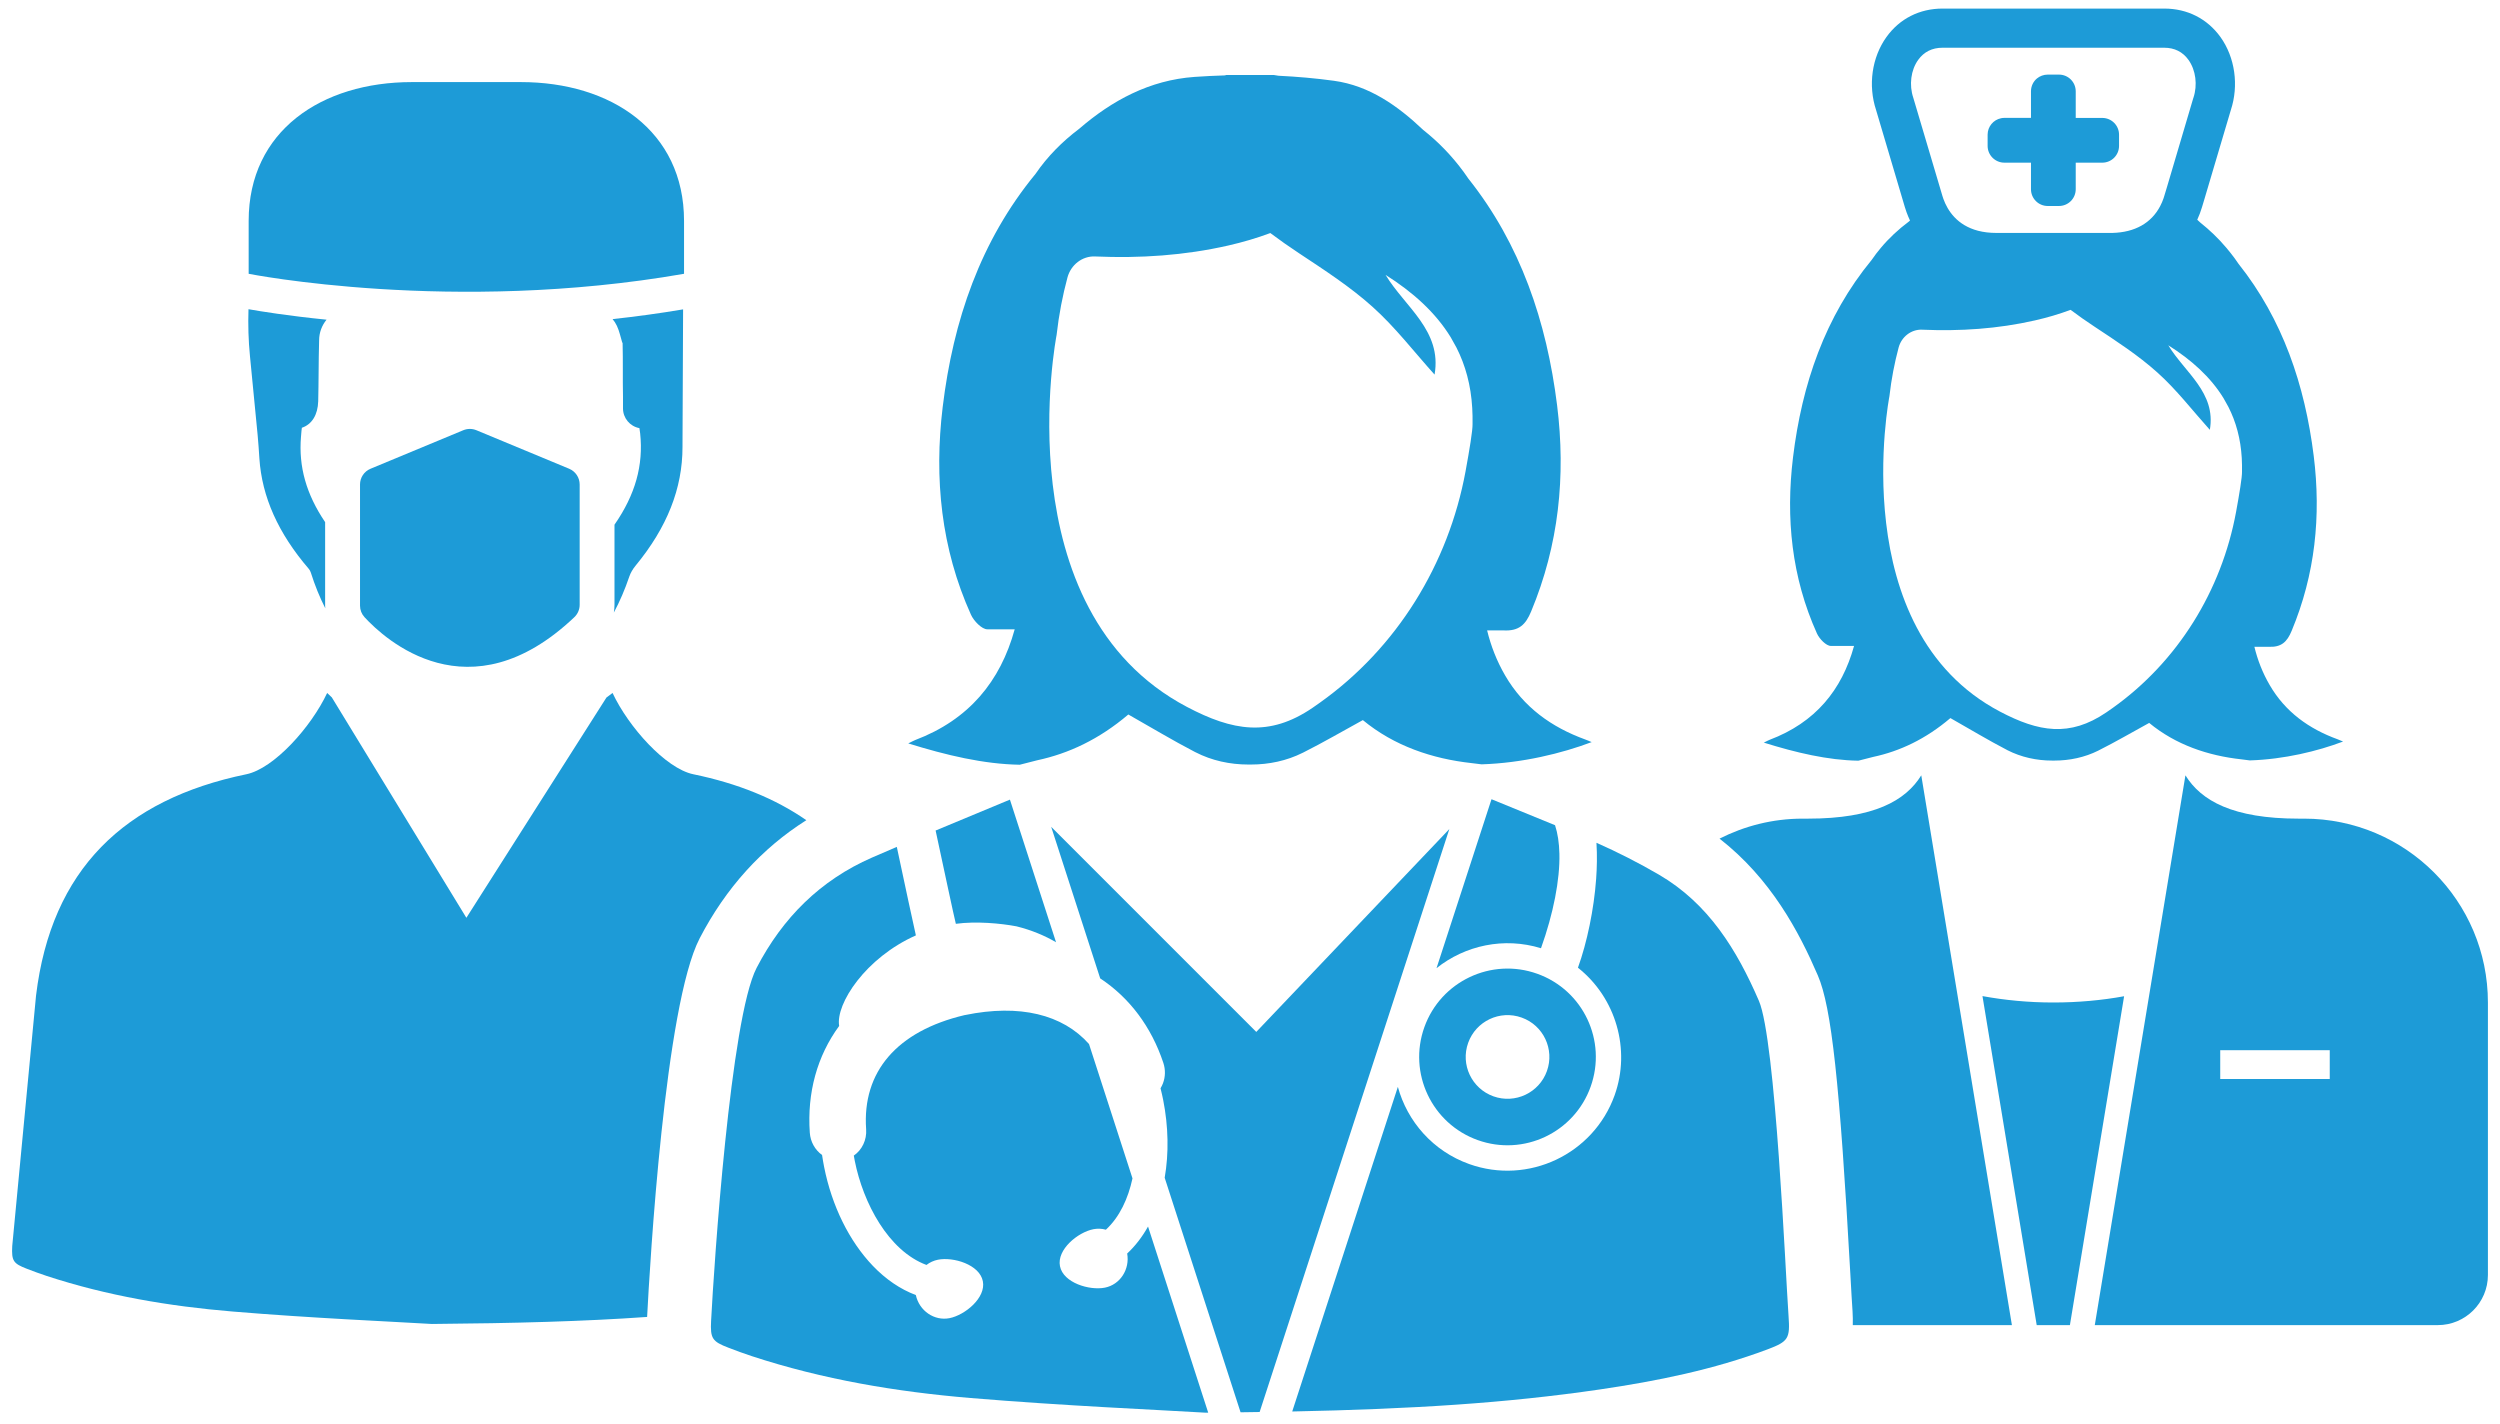 <svg width="151" height="86" viewBox="0 0 151 86" fill="none" xmlns="http://www.w3.org/2000/svg">
<path d="M89.49 46.166C91.941 46.089 94.326 45.506 96.137 44.823C95.984 44.761 95.872 44.708 95.755 44.667C93.707 43.924 92.025 42.715 90.916 40.808C90.405 39.931 90.051 39.016 89.822 38.077H90.818C91.745 38.125 92.149 37.731 92.479 36.935C94.152 32.92 94.582 28.758 94.049 24.48C93.418 19.417 91.836 14.745 88.689 10.788C88.601 10.655 88.507 10.523 88.412 10.392C87.688 9.405 86.868 8.564 85.963 7.849C84.433 6.399 82.718 5.175 80.569 4.879C79.465 4.726 78.345 4.63 77.222 4.575C77.128 4.559 77.033 4.544 76.94 4.53H74.07C74.039 4.537 74.01 4.547 73.979 4.554C73.37 4.573 72.758 4.602 72.153 4.645C69.436 4.838 67.164 6.069 65.185 7.777C64.158 8.552 63.267 9.448 62.545 10.504C59.216 14.552 57.572 19.357 56.939 24.578C56.416 28.904 56.841 33.119 58.645 37.126C58.817 37.506 59.305 38.015 59.639 38.01H61.288C60.423 41.152 58.528 43.47 55.273 44.701C55.183 44.737 55.094 44.787 54.858 44.902C57.164 45.618 59.417 46.154 61.594 46.19L62.643 45.922C64.545 45.516 66.387 44.656 68.151 43.155C69.541 43.941 70.839 44.727 72.182 45.423C72.189 45.427 72.199 45.432 72.206 45.434C73.19 45.941 74.292 46.178 75.401 46.178H75.561C76.641 46.178 77.716 45.953 78.684 45.468C78.691 45.466 78.698 45.461 78.706 45.458C79.924 44.847 81.102 44.158 82.316 43.494C84.211 45.059 86.517 45.831 88.887 46.092L89.49 46.166ZM88.942 25.613C88.952 25.988 88.758 27.164 88.519 28.469C87.485 34.077 84.374 39.129 79.726 42.438C79.578 42.545 79.422 42.653 79.269 42.758C76.66 44.534 74.447 44.149 71.695 42.699C60.566 36.837 63.819 20.229 63.819 20.229C63.957 18.999 64.184 17.84 64.476 16.755C64.681 16 65.362 15.457 66.144 15.489C66.148 15.491 66.153 15.491 66.16 15.491C68.858 15.608 71.546 15.431 74.189 14.829C75.069 14.628 75.915 14.38 76.727 14.076C77.281 14.492 77.857 14.896 78.445 15.285C79.977 16.301 81.54 17.309 82.899 18.53C84.271 19.759 85.406 21.247 86.648 22.626C87.112 19.971 84.856 18.542 83.688 16.602C85.337 17.644 86.699 18.865 87.623 20.37L87.972 20.997C88.512 22.062 88.844 23.264 88.923 24.643C88.942 24.965 88.947 25.291 88.942 25.613Z" fill="#1D9BD7"/>
<path d="M86.032 62.039C85.038 64.814 86.481 67.868 89.255 68.862C92.029 69.856 95.083 68.41 96.075 65.636C97.069 62.861 95.626 59.807 92.852 58.816C90.08 57.822 87.026 59.267 86.032 62.039ZM93.434 64.692C92.964 66.006 91.516 66.689 90.204 66.219C88.89 65.748 88.206 64.302 88.677 62.988C89.148 61.674 90.593 60.99 91.908 61.461C93.222 61.929 93.905 63.377 93.434 64.692Z" fill="#1D9BD7"/>
<path d="M69.341 74.083C68.992 74.709 68.571 75.256 68.082 75.712C68.251 76.673 67.654 77.593 66.734 77.774C65.804 77.958 64.22 77.485 64.022 76.477C63.823 75.471 65.106 74.429 66.036 74.245C66.289 74.195 66.547 74.204 66.796 74.274C67.627 73.504 68.139 72.395 68.402 71.174L65.776 63.059C64.184 61.267 61.58 60.632 58.294 61.308L58.277 61.31L58.258 61.313C54.179 62.281 52.069 64.73 52.315 68.211C52.361 68.847 52.069 69.454 51.57 69.798C51.586 69.901 51.605 70.006 51.627 70.109C52.131 72.656 53.658 75.55 55.959 76.403C56.162 76.245 56.399 76.138 56.652 76.087C57.582 75.903 59.166 76.379 59.364 77.385C59.563 78.391 58.279 79.433 57.35 79.617C56.43 79.798 55.524 79.175 55.316 78.221C54.377 77.868 53.505 77.275 52.721 76.458C51.29 74.962 50.243 72.838 49.775 70.474C49.73 70.243 49.689 70.008 49.653 69.762C49.223 69.452 48.951 68.962 48.912 68.417C48.743 66.004 49.355 63.779 50.685 61.968C50.463 60.634 52.282 57.846 55.319 56.498C55.199 56.001 54.659 53.446 54.167 51.152C53.668 51.365 53.168 51.58 52.671 51.797C49.55 53.16 47.268 55.437 45.699 58.46C44.126 61.487 43.127 76.367 42.95 79.786C42.895 80.845 43.022 81.027 43.999 81.402C44.463 81.581 44.929 81.753 45.4 81.908C49.694 83.318 54.134 84.064 58.612 84.439C64.242 84.91 69.89 85.151 72.794 85.325C72.856 85.325 72.916 85.325 72.975 85.323L69.341 74.083Z" fill="#1D9BD7"/>
<path d="M57.733 55.798C58.949 55.633 60.428 55.767 61.396 55.951C62.309 56.176 63.116 56.52 63.785 56.912L60.999 48.297C59.503 48.919 58.005 49.538 56.511 50.164C57.018 52.52 57.599 55.258 57.733 55.798Z" fill="#1D9BD7"/>
<path d="M75.879 62.328L63.492 49.941L66.452 59.095C68.23 60.269 69.544 62.023 70.268 64.204C70.4 64.606 70.392 65.04 70.244 65.43C70.204 65.535 70.156 65.636 70.096 65.731C70.156 65.97 70.211 66.207 70.256 66.436C70.574 68.049 70.603 69.662 70.347 71.136L74.93 85.302C75.317 85.297 75.702 85.292 76.082 85.285L87.54 50.075L75.879 62.328Z" fill="#1D9BD7"/>
<path d="M93.076 57.273C93.822 55.191 94.226 53.131 94.188 51.566C94.173 50.911 94.085 50.333 93.925 49.843C92.649 49.315 91.368 48.794 90.087 48.273L86.766 58.477C88.491 57.103 90.837 56.584 93.076 57.273Z" fill="#1D9BD7"/>
<path d="M108.028 79.486C107.844 76.939 107.249 62.792 106.238 60.451C104.907 57.37 103.189 54.57 100.192 52.825C98.976 52.118 97.714 51.473 96.426 50.904C96.474 51.669 96.455 52.422 96.407 53.088C96.276 54.909 95.858 56.931 95.308 58.45C97.6 60.262 98.512 63.39 97.523 66.154C96.245 69.722 92.304 71.584 88.737 70.308C86.548 69.524 85.002 67.736 84.431 65.648L78.05 85.254C85.25 85.106 90.964 84.755 96.644 83.921C100.087 83.414 103.495 82.728 106.768 81.498C108.023 81.025 108.126 80.843 108.028 79.486Z" fill="#1D9BD7"/>
<path d="M27.982 25.986L22.379 28.313C21.994 28.473 21.745 28.848 21.745 29.264V36.581C21.745 36.841 21.843 37.09 22.02 37.281C23.234 38.6 28.333 43.305 34.685 37.283C34.893 37.087 35.012 36.815 35.012 36.531V29.264C35.012 28.848 34.761 28.473 34.379 28.313L28.775 25.986C28.52 25.881 28.235 25.881 27.982 25.986Z" fill="#1D9BD7"/>
<path d="M41.316 16.537V13.342C41.316 7.897 36.902 4.958 31.457 4.958H24.878C19.432 4.958 15.019 7.899 15.019 13.342V16.537C15.019 16.537 27.325 18.98 41.316 16.537Z" fill="#1D9BD7"/>
<path d="M19.638 36.581V31.537C18.496 29.85 18.03 28.182 18.18 26.38L18.192 26.237C18.202 26.115 18.214 25.945 18.233 25.837C18.84 25.634 19.198 25.054 19.22 24.234C19.234 23.651 19.239 23.061 19.244 22.49C19.249 21.854 19.256 21.204 19.275 20.557C19.275 20.081 19.445 19.649 19.724 19.309C17.392 19.075 15.738 18.805 15.009 18.676C14.978 19.622 15.005 20.569 15.098 21.512L15.562 26.284C15.607 26.753 15.636 27.224 15.667 27.692C15.822 30.015 16.804 32.206 18.646 34.354C18.699 34.414 18.749 34.502 18.771 34.576C19.017 35.353 19.308 36.072 19.648 36.741C19.643 36.688 19.638 36.636 19.638 36.581Z" fill="#1D9BD7"/>
<path d="M37.261 19.682C37.414 20.007 37.486 20.373 37.588 20.71C37.593 20.703 37.6 20.695 37.605 20.688C37.619 21.243 37.619 21.809 37.619 22.392C37.619 22.899 37.617 23.422 37.629 23.945C37.631 24.084 37.631 24.225 37.629 24.375V24.669C37.629 25.252 38.047 25.754 38.621 25.859C38.642 25.967 38.659 26.117 38.666 26.18C38.869 28.103 38.374 29.878 37.115 31.692V36.531C37.115 36.689 37.099 36.842 37.077 36.997C37.433 36.33 37.744 35.611 38.009 34.827C38.081 34.612 38.219 34.371 38.386 34.17C40.293 31.857 41.225 29.501 41.223 26.997C41.223 26.825 41.223 26.65 41.225 26.476L41.259 18.686C39.815 18.93 38.391 19.123 37.001 19.274C37.099 19.393 37.189 19.527 37.261 19.682Z" fill="#1D9BD7"/>
<path d="M123.682 4.506H124.36C124.922 4.506 125.374 4.958 125.374 5.517V7.123H126.979C127.538 7.123 127.99 7.577 127.99 8.133V8.812C127.99 9.374 127.536 9.825 126.979 9.825H125.374V11.429C125.374 11.99 124.92 12.442 124.36 12.442H123.682C123.123 12.442 122.671 11.988 122.671 11.429V9.825H121.065C120.506 9.825 120.052 9.371 120.052 8.812V8.133C120.052 7.646 120.401 7.235 120.862 7.142C120.929 7.127 120.996 7.12 121.065 7.12H122.671V5.514C122.671 5.204 122.81 4.924 123.032 4.738C123.209 4.595 123.436 4.506 123.682 4.506Z" fill="#1D9BD7"/>
<path d="M141.193 44.653C139.458 44.022 138.031 42.999 137.092 41.382C136.657 40.636 136.359 39.864 136.165 39.066H137.011C137.797 39.107 138.139 38.772 138.418 38.098C139.835 34.696 140.201 31.169 139.749 27.541C139.214 23.25 137.874 19.29 135.207 15.935C135.133 15.823 135.054 15.711 134.973 15.601C134.81 15.379 134.64 15.166 134.466 14.96C133.986 14.392 133.46 13.89 132.898 13.443C132.836 13.386 132.777 13.328 132.714 13.273C132.827 13.027 132.925 12.769 133.004 12.502C133.039 12.382 133.078 12.246 133.123 12.107L133.13 12.081C133.142 12.038 133.157 11.992 133.171 11.947L133.178 11.921C133.728 10.066 134.657 6.924 134.741 6.652C135.235 5.156 134.996 3.467 134.117 2.238C133.319 1.13 132.115 0.518 130.724 0.518H117.333C115.942 0.518 114.738 1.127 113.942 2.236C113.06 3.464 112.821 5.151 113.316 6.649L115.053 12.509C115.084 12.611 115.118 12.714 115.154 12.815C115.216 12.989 115.287 13.156 115.364 13.321C115.338 13.343 115.314 13.364 115.29 13.386C114.661 13.856 114.093 14.384 113.598 14.977C113.404 15.206 113.223 15.445 113.051 15.696C110.229 19.128 108.836 23.202 108.298 27.627C107.853 31.293 108.214 34.865 109.744 38.263C109.889 38.586 110.303 39.018 110.587 39.014H111.985C111.251 41.678 109.646 43.642 106.886 44.684C106.809 44.713 106.733 44.758 106.534 44.854C108.489 45.463 110.398 45.917 112.245 45.946L113.134 45.719C114.747 45.375 116.31 44.643 117.804 43.372C118.982 44.039 120.083 44.706 121.221 45.296C121.228 45.301 121.235 45.303 121.242 45.308C122.079 45.736 123.01 45.939 123.95 45.939H124.086C125.001 45.939 125.914 45.747 126.733 45.339C126.738 45.334 126.745 45.334 126.75 45.329C127.782 44.811 128.781 44.228 129.811 43.664C131.417 44.99 133.372 45.645 135.381 45.864L135.888 45.929C137.967 45.864 139.986 45.37 141.522 44.789C141.386 44.732 141.291 44.689 141.193 44.653ZM115.858 3.617C116.207 3.132 116.702 2.883 117.326 2.883H130.717C131.34 2.883 131.835 3.13 132.184 3.617C132.626 4.234 132.743 5.134 132.48 5.913L132.466 5.954C132.466 5.954 131.472 9.304 130.901 11.245C130.884 11.302 130.865 11.357 130.851 11.412C130.805 11.558 130.765 11.699 130.726 11.825C130.712 11.875 130.698 11.921 130.681 11.969C130.624 12.133 130.559 12.291 130.48 12.439C129.945 13.472 128.948 14.036 127.586 14.069C127.548 14.071 127.512 14.069 127.472 14.069H120.575C120.184 14.069 119.816 14.026 119.481 13.94C118.203 13.608 117.636 12.716 117.385 12.024C117.383 12.019 117.383 12.019 117.381 12.014C117.359 11.952 117.338 11.885 117.319 11.825L115.577 5.954L115.565 5.913C115.299 5.132 115.416 4.231 115.858 3.617ZM135.417 28.5C135.424 28.817 135.262 29.814 135.059 30.92C134.182 35.675 131.544 39.955 127.606 42.761C127.479 42.851 127.35 42.942 127.218 43.031C125.008 44.536 123.132 44.209 120.798 42.98C111.366 38.012 114.121 23.933 114.121 23.933C114.238 22.891 114.432 21.907 114.678 20.987C114.852 20.346 115.431 19.888 116.093 19.912C116.097 19.914 116.1 19.914 116.107 19.914C118.394 20.012 120.671 19.864 122.912 19.352C123.658 19.183 124.375 18.972 125.063 18.714C125.534 19.068 126.021 19.41 126.521 19.739C127.821 20.6 129.144 21.455 130.296 22.49C131.46 23.529 132.421 24.791 133.474 25.962C133.866 23.711 131.957 22.499 130.965 20.855C132.363 21.737 133.517 22.772 134.301 24.05L134.597 24.581C135.056 25.484 135.336 26.504 135.403 27.67C135.417 27.952 135.422 28.227 135.417 28.5Z" fill="#1D9BD7"/>
<path d="M124.021 60.551C122.527 60.551 121.091 60.412 119.741 60.164L123.017 80.038H125.022L128.296 60.173C126.951 60.419 125.514 60.551 124.021 60.551Z" fill="#1D9BD7"/>
<path d="M139.166 49.446H138.829C134.872 49.446 132.946 48.366 132 46.83L126.525 80.037H147.243C148.915 80.037 150.27 78.68 150.27 77.01V60.553C150.27 54.419 145.298 49.446 139.166 49.446ZM140.717 65.172H134.102V63.432H140.717V65.172Z" fill="#1D9BD7"/>
<path d="M42.26 56.675C43.842 53.628 46.007 51.243 48.702 49.54C46.831 48.24 44.554 47.317 41.877 46.765C40.205 46.419 37.956 43.903 36.998 41.855L36.63 42.13L28.169 55.435L20.042 42.122L19.76 41.855C18.801 43.903 16.553 46.419 14.88 46.765C7.518 48.283 3.1 52.51 2.177 60.13L0.739 75.263C0.693 76.162 0.801 76.317 1.63 76.637C2.022 76.788 2.419 76.936 2.82 77.067C6.467 78.264 10.237 78.9 14.041 79.216C18.82 79.615 23.621 79.82 26.085 79.968C31.105 79.925 35.268 79.813 39.086 79.543C39.251 76.341 40.166 60.708 42.26 56.675Z" fill="#1D9BD7"/>
<path d="M109.798 58.919C110.623 60.828 111.117 65.375 111.76 76.936C111.818 77.966 111.861 78.769 111.894 79.211C111.916 79.5 111.911 79.77 111.908 80.037H121.519L116.045 46.83C115.098 48.366 113.172 49.446 109.215 49.446H108.878C107.07 49.446 105.368 49.889 103.86 50.653C106.964 53.074 108.659 56.273 109.798 58.919Z" fill="#1D9BD7"/>
</svg>
